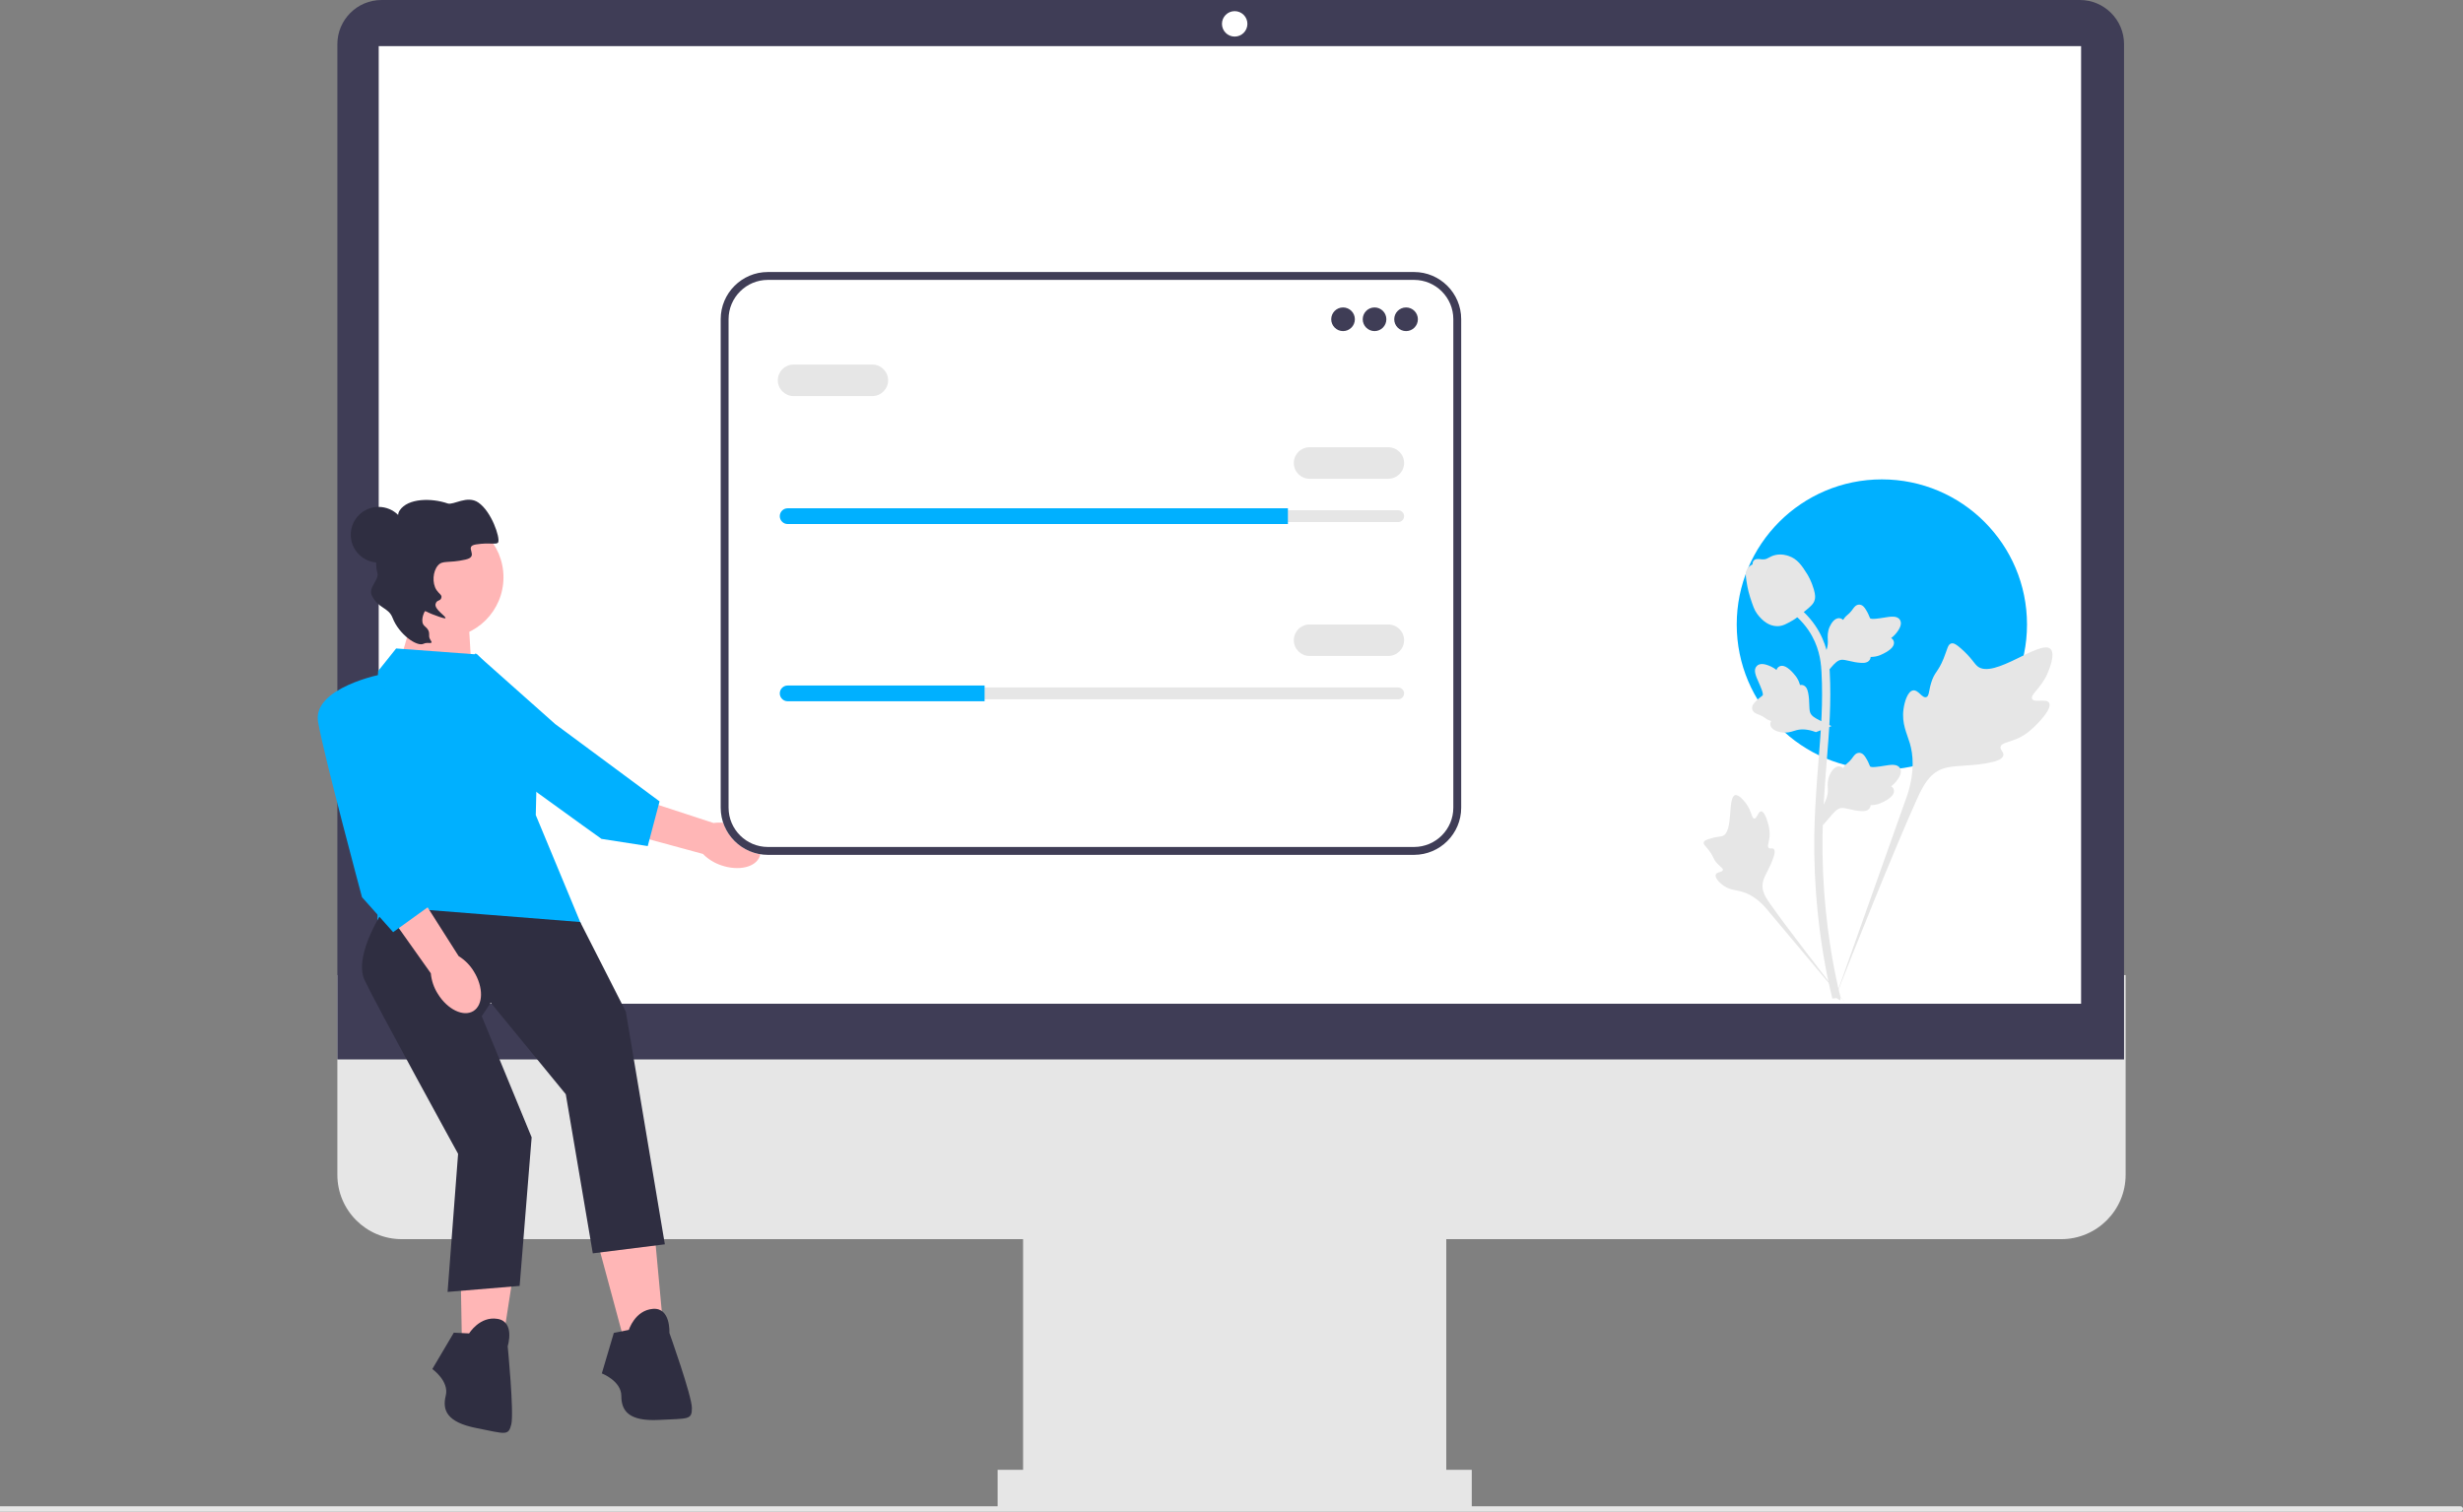 <svg xmlns="http://www.w3.org/2000/svg" width="774.04" height="475.137" viewBox="0 0 774.04 475.137" xmlns:xlink="http://www.w3.org/1999/xlink"><rect x="0" y="0" width="774.04" height="475.137" fill="#808080" stroke="none"/><path d="M647.792,389.5H126.248c-11.154,0-20.229-9.074-20.229-20.229v-62.771H668.02v62.771c0,11.154-9.074,20.229-20.229,20.229Z" fill="#e6e6e6"/><rect x="321.52" y="379" width="133" height="95" fill="#e6e6e6"/><rect x="313.52" y="462" width="149" height="12" fill="#e6e6e6"/><path d="M667.52,333H106.02V13.882c0-7.654,6.228-13.882,13.882-13.882H653.639c7.654,0,13.882,6.228,13.882,13.882V333Z" fill="#3f3d56"/><circle cx="388.02" cy="7.5" r="4" fill="#fff"/><rect x="119.02" y="14.5" width="535" height="301" fill="#fff"/><circle cx="591.406" cy="196.296" r="45.614" fill="#00b0ff"/><path d="M774.04,474.297h0c0,.464-.376,.84-.84,.84H0v-1.68H773.2c.464,0,.84,.376,.84,.84Z" fill="#e6e6e6"/><g><polygon points="130.953 189.663 125.189 209.835 148.243 211.276 146.803 187.501 130.953 189.663" fill="#ffb6b6"/><g><g><path id="uuid-a6c07e27-609a-42c1-9803-308006772003-145" d="M226.73,272.011c5.471,1.868,10.869,.559,12.057-2.923s-2.284-7.817-7.757-9.685c-2.176-.776-4.506-1.02-6.796-.711l-23.28-7.621-3.343,11.001,23.305,6.345c1.623,1.645,3.617,2.877,5.814,3.594Z" fill="#ffb6b6"/><path d="M149.479,205.361s-14.431,17.361-6.082,24.544c8.349,7.183,45.631,33.775,45.631,33.775l14.535,2.263,3.717-14.05-32.82-24.319-24.981-22.213Z" fill="#00b0ff"/></g><polygon points="187.716 390.18 195.736 419.902 208.474 417.543 205.643 386.878 187.716 390.18" fill="#ffb6b6"/><path d="M197.623,418.015l-4.718,.944-3.774,12.738s6.133,2.359,6.133,7.077,2.359,8.02,11.794,7.548,10.379,0,10.379-3.774-7.077-23.588-7.077-23.588c0,0,.472-8.02-5.189-7.548s-7.548,6.605-7.548,6.605Z" fill="#2f2e41"/><polygon points="144.589 389.718 145.136 420.497 158.065 421.309 162.781 390.877 144.589 389.718" fill="#ffb6b6"/><path d="M147.426,419.126l-4.805-.233-6.76,11.437s5.375,3.78,4.227,8.356,.337,8.353,9.603,10.191c9.267,1.838,10.067,2.525,10.985-1.135,.918-3.661-1.124-24.601-1.124-24.601,0,0,2.409-7.664-3.197-8.584-5.606-.92-8.928,4.57-8.928,4.57Z" fill="#2f2e41"/><path d="M149.975,205.719l-25.475-1.887-5.661,7.077s-2.831,47.648-.944,52.366,.472,31.608,.472,31.608l64.222-4.482-14.214-34.203,.472-19.814-12.738-24.06-6.133-6.605Z" fill="#00b0ff"/><path d="M121.197,284.976s-10.379,15.097-6.605,23.117,29.374,54.587,29.374,54.587l-3.302,43.403,22.645-1.887,3.774-46.705-15.693-38.075,2.831-4.246,23.588,28.778,8.492,50.007,22.645-2.831-12.266-73.124-14.335-28.184-61.148-4.84Z" fill="#2f2e41"/><circle cx="118.979" cy="168.082" r="8.746" fill="#2f2e41"/><circle cx="139.178" cy="181.459" r="19.048" fill="#ffb6b6"/><path d="M133.139,202.342c-2.024,1.072-7.721-2.865-9.759-8.14-1.311-3.394-4.499-2.829-6.533-7.062-1.185-2.466,2.354-4.879,1.77-7.011-1.058-3.864,.268-7.32,.437-7.744,1.459-3.656,3.608-3.571,5.342-7.825,1.044-2.562,.374-2.862,1.252-4.172,2.532-3.782,9.879-3.926,15.06-2.137,1.793,.619,6.112-2.698,9.618-.295,4.131,2.831,6.879,10.99,6.247,12.485-.384,.908-2.523-.017-6.971,.682-4.118,.647,1.317,3.724-3.317,4.773-5.48,1.24-7.131,.108-8.65,1.842-1.605,1.833-1.902,5.542-.437,7.744,.727,1.093,1.664,1.478,1.547,2.239-.214,1.388-1.448,.634-1.852,2.106-.47,1.713,3.433,3.959,3.094,4.477-.068,.104-.361,.217-4.172-1.252-1.522-.587-2.109-1.093-2.279-.906-.276,.303-1.645,3.345-.09,4.639,2.42,2.013,.743,2.813,1.846,4.39,1.138,1.626-.866,.486-2.152,1.168Z" fill="#2f2e41"/><g><path id="uuid-cdcc4a7b-c7e9-4136-bdd1-e7c84b73eb6c-146" d="M137.599,312.396c3.04,4.917,8.041,7.334,11.17,5.399,3.129-1.935,3.201-7.489,.159-12.407-1.188-1.981-2.833-3.649-4.798-4.865l-13.143-20.671-9.569,6.374,13.973,19.702c.209,2.302,.966,4.52,2.209,6.468Z" fill="#ffb6b6"/><path d="M120.253,211.852s-22.173,4.246-20.286,15.097,13.798,55.069,13.798,55.069l9.79,10.979,11.794-8.492-9.907-39.628-5.189-33.024Z" fill="#00b0ff"/></g></g></g><g><path d="M643.975,220.914c-.872-1.47-4.644,.104-5.338-1.23-.691-1.33,2.814-3.355,4.816-7.983,.361-.835,2.637-6.094,.952-7.716-3.193-3.076-17.804,9.618-22.918,5.464-1.122-.912-1.906-2.731-5.302-5.686-1.351-1.175-2.168-1.706-2.959-1.509-1.122,.28-1.211,1.782-2.414,4.734-1.804,4.428-2.871,4.16-3.923,7.693-.78,2.622-.602,4.147-1.52,4.444-1.299,.42-2.496-2.361-4.142-2.112-1.68,.254-2.696,3.493-3.017,5.918-.602,4.55,1.069,7.553,1.995,10.71,1.007,3.431,1.604,8.649-.721,16.036l-23.007,64.822c5.079-13.301,19.786-49.763,25.966-63.313,1.784-3.911,3.754-7.879,7.798-9.445,3.894-1.508,9.242-.607,16.06-2.25,.796-.192,3.006-.754,3.284-2.054,.23-1.074-1.07-1.674-.87-2.68,.268-1.35,2.824-1.366,5.964-2.924,2.215-1.098,3.594-2.404,4.781-3.527,.358-.339,5.675-5.434,4.514-7.391h-0Z" fill="#e6e6e6"/><path d="M553.46,255.039c-.973,.004-1.289,2.309-2.144,2.265-.852-.044-.835-2.349-2.528-4.667-.305-.418-2.23-3.052-3.513-2.694-2.431,.68-.417,11.513-3.931,12.825-.771,.288-1.891,.147-4.321,.962-.967,.324-1.463,.572-1.594,1.017-.186,.631,.525,1.108,1.627,2.551,1.653,2.163,1.213,2.61,2.644,4.145,1.062,1.14,1.862,1.492,1.742,2.028-.169,.759-1.879,.544-2.232,1.424-.36,.898,.936,2.331,2.034,3.188,2.06,1.609,4.015,1.655,5.832,2.111,1.974,.496,4.708,1.708,7.663,4.981l25.177,29.995c-5.063-6.331-18.715-24.069-23.583-31.012-1.405-2.004-2.784-4.116-2.385-6.553,.384-2.346,2.368-4.711,3.529-8.531,.136-.446,.497-1.693-.06-2.204-.461-.423-1.13,.042-1.567-.346-.585-.521,.144-1.78,.286-3.771,.1-1.404-.143-2.458-.352-3.364-.063-.273-1.03-4.353-2.325-4.348v0Z" fill="#e6e6e6"/><path d="M572.875,259.397l-.586-5.234,.268-.397c1.24-1.835,1.872-3.627,1.879-5.328,.001-.27-.011-.541-.024-.816-.051-1.092-.114-2.449,.594-4.031,.397-.882,1.511-2.924,3.187-2.671,.451,.063,.792,.27,1.051,.513,.038-.061,.077-.121,.119-.187,.522-.796,.935-1.137,1.333-1.466,.306-.253,.622-.513,1.117-1.13,.217-.27,.387-.508,.529-.708,.433-.604,1-1.324,1.998-1.312,1.067,.051,1.625,.933,1.995,1.516,.661,1.041,.96,1.792,1.159,2.29,.072,.182,.154,.387,.196,.45,.344,.505,3.138,.033,4.19-.139,2.364-.394,4.41-.735,5.253,.756,.604,1.067,.155,2.477-1.374,4.304-.476,.569-.983,1.001-1.433,1.34,.373,.222,.706,.564,.842,1.099h0c.318,1.269-.772,2.54-3.24,3.783-.613,.311-1.438,.725-2.594,.925-.545,.094-1.035,.116-1.454,.129-.009,.243-.066,.505-.214,.776-.433,.796-1.336,1.175-2.695,1.084-1.496-.078-2.728-.364-3.815-.614-.949-.217-1.767-.402-2.409-.359-1.19,.096-2.108,1.049-3.184,2.285l-2.688,3.142h-0Z" fill="#e6e6e6"/><path d="M575.595,228.233l-4.914,1.895-.452-.159c-2.089-.734-3.983-.89-5.63-.466-.262,.067-.52,.148-.784,.23-1.043,.326-2.34,.731-4.05,.448-.954-.16-3.212-.72-3.392-2.405-.053-.452,.061-.835,.23-1.147-.068-.021-.137-.044-.211-.067-.902-.303-1.337-.616-1.756-.918-.322-.232-.654-.471-1.376-.794-.317-.142-.589-.245-.819-.333-.694-.266-1.535-.631-1.776-1.6-.222-1.044,.49-1.808,.961-2.315,.84-.903,1.49-1.383,1.921-1.702,.158-.116,.335-.247,.385-.304,.402-.461-.764-3.043-1.197-4.018-.981-2.187-1.83-4.079-.601-5.273,.878-.855,2.356-.779,4.512,.237,.671,.317,1.217,.697,1.659,1.046,.121-.417,.366-.826,.85-1.093h0c1.146-.63,2.653,.103,4.482,2.174,.456,.514,1.066,1.207,1.553,2.275,.229,.503,.375,.972,.494,1.374,.237-.053,.506-.065,.805,.01,.88,.217,1.476,.994,1.732,2.332,.304,1.467,.34,2.731,.374,3.846,.03,.973,.059,1.811,.264,2.421,.395,1.127,1.549,1.773,3.018,2.501l3.721,1.803-0,0Z" fill="#e6e6e6"/><path d="M572.875,212.813l-.586-5.234,.268-.397c1.24-1.835,1.872-3.627,1.879-5.328,.001-.27-.011-.541-.024-.816-.051-1.092-.114-2.449,.594-4.031,.397-.882,1.511-2.924,3.187-2.671,.451,.063,.792,.27,1.051,.513,.038-.061,.077-.121,.119-.187,.522-.796,.935-1.137,1.333-1.466,.306-.253,.622-.513,1.117-1.13,.217-.27,.387-.508,.529-.708,.433-.604,1-1.324,1.998-1.312,1.067,.051,1.625,.933,1.995,1.516,.661,1.041,.96,1.792,1.159,2.29,.072,.182,.154,.387,.196,.45,.344,.505,3.138,.033,4.19-.139,2.364-.394,4.41-.735,5.253,.756,.604,1.067,.155,2.477-1.374,4.304-.476,.569-.983,1.001-1.433,1.34,.373,.222,.706,.564,.842,1.099h0c.318,1.269-.772,2.54-3.24,3.783-.613,.311-1.438,.725-2.594,.925-.545,.094-1.035,.116-1.454,.129-.009,.243-.066,.505-.214,.776-.433,.796-1.336,1.175-2.695,1.084-1.496-.078-2.728-.364-3.815-.614-.949-.217-1.767-.402-2.409-.359-1.19,.096-2.108,1.049-3.184,2.285l-2.688,3.142h-0Z" fill="#e6e6e6"/><path d="M578.23,314.412l-1.097-.687-.265-1.266,.265,1.266-1.279,.147c-.02-.119-.09-.392-.195-.819-.572-2.34-2.318-9.462-3.773-20.679-1.016-7.83-1.591-15.879-1.71-23.929-.119-8.062,.263-14.166,.569-19.071,.231-3.7,.512-7.223,.787-10.655,.733-9.169,1.424-17.831,.91-27.419-.114-2.141-.353-6.596-2.956-11.338-1.51-2.75-3.59-5.191-6.183-7.253l1.612-2.027c2.862,2.28,5.163,4.984,6.84,8.037,2.886,5.257,3.147,10.112,3.272,12.445,.523,9.758-.176,18.503-.916,27.76-.273,3.42-.553,6.927-.783,10.612-.303,4.86-.681,10.911-.564,18.869,.116,7.954,.685,15.905,1.687,23.636,1.438,11.075,3.158,18.091,3.723,20.396,.301,1.231,.364,1.489,.056,1.976v-0Z" fill="#e6e6e6"/><path d="M558.558,196.82c-.106,0-.214-.003-.322-.01-2.204-.119-4.245-1.438-6.067-3.92-.854-1.168-1.291-2.5-2.163-5.156-.135-.409-.792-2.487-1.192-5.345-.262-1.868-.229-2.649,.142-3.339,.411-.768,1.075-1.304,1.823-1.666-.033-.248-.006-.503,.101-.763,.441-1.079,1.614-.938,2.248-.869,.321,.04,.722,.094,1.154,.071,.68-.033,1.045-.235,1.599-.538,.529-.291,1.188-.652,2.165-.852,1.926-.402,3.54,.144,4.072,.323,2.799,.933,4.179,3.109,5.776,5.628,.318,.505,1.412,2.345,2.133,4.868,.521,1.82,.447,2.628,.291,3.23-.318,1.236-1.07,1.944-2.98,3.505-1.994,1.635-2.995,2.454-3.854,2.952-2,1.155-3.256,1.88-4.925,1.88v0Z" fill="#e6e6e6"/></g><g><path d="M444.384,268.703H241.318c-8.175,0-14.825-6.651-14.825-14.825V100.325c0-8.174,6.65-14.825,14.825-14.825h203.066c8.175,0,14.825,6.651,14.825,14.825V253.877c0,8.174-6.65,14.825-14.825,14.825Z" fill="#fff"/><path d="M444.384,268.703H241.318c-8.175,0-14.825-6.651-14.825-14.825V100.325c0-8.174,6.65-14.825,14.825-14.825h203.066c8.175,0,14.825,6.651,14.825,14.825V253.877c0,8.174-6.65,14.825-14.825,14.825ZM241.318,87.976c-6.809,0-12.35,5.54-12.35,12.35V253.877c0,6.809,5.54,12.35,12.35,12.35h203.066c6.809,0,12.35-5.54,12.35-12.35V100.325c0-6.809-5.54-12.35-12.35-12.35H241.318Z" fill="#3f3d56"/><circle cx="422.074" cy="100.354" r="3.714" fill="#3f3d56"/><circle cx="431.976" cy="100.354" r="3.714" fill="#3f3d56"/><circle cx="441.879" cy="100.354" r="3.714" fill="#3f3d56"/><path d="M247.536,160.39c-1.024,0-1.857,.833-1.857,1.857,0,.499,.193,.961,.543,1.302,.353,.361,.815,.555,1.314,.555h191.868c1.024,0,1.857-.833,1.857-1.857,0-.499-.193-.961-.543-1.302-.353-.361-.815-.555-1.314-.555H247.536Z" fill="#e6e6e6"/><path d="M404.744,159.771v4.951H247.536c-.681,0-1.3-.272-1.745-.73-.458-.446-.73-1.065-.73-1.745,0-1.362,1.114-2.476,2.476-2.476h157.208Z" fill="#00b0ff"/><path d="M436.309,150.487h-24.757c-2.73,0-4.951-2.221-4.951-4.951s2.221-4.951,4.951-4.951h24.757c2.73,0,4.951,2.221,4.951,4.951s-2.221,4.951-4.951,4.951Z" fill="#e6e6e6"/><path d="M274.15,124.492h-24.757c-2.73,0-4.951-2.221-4.951-4.951s2.221-4.951,4.951-4.951h24.757c2.73,0,4.951,2.221,4.951,4.951s-2.221,4.951-4.951,4.951Z" fill="#e6e6e6"/><path d="M247.536,216.094c-1.024,0-1.857,.833-1.857,1.857,0,.499,.193,.961,.543,1.302,.353,.361,.815,.555,1.314,.555h191.868c1.024,0,1.857-.833,1.857-1.857,0-.499-.193-.961-.543-1.302-.353-.361-.815-.555-1.314-.555H247.536Z" fill="#e6e6e6"/><path d="M309.429,215.475v4.951h-61.893c-.681,0-1.3-.272-1.745-.73-.458-.446-.73-1.065-.73-1.745,0-1.362,1.114-2.476,2.476-2.476h61.893Z" fill="#00b0ff"/><path d="M436.309,206.191h-24.757c-2.73,0-4.951-2.221-4.951-4.951s2.221-4.951,4.951-4.951h24.757c2.73,0,4.951,2.221,4.951,4.951s-2.221,4.951-4.951,4.951Z" fill="#e6e6e6"/></g></svg>